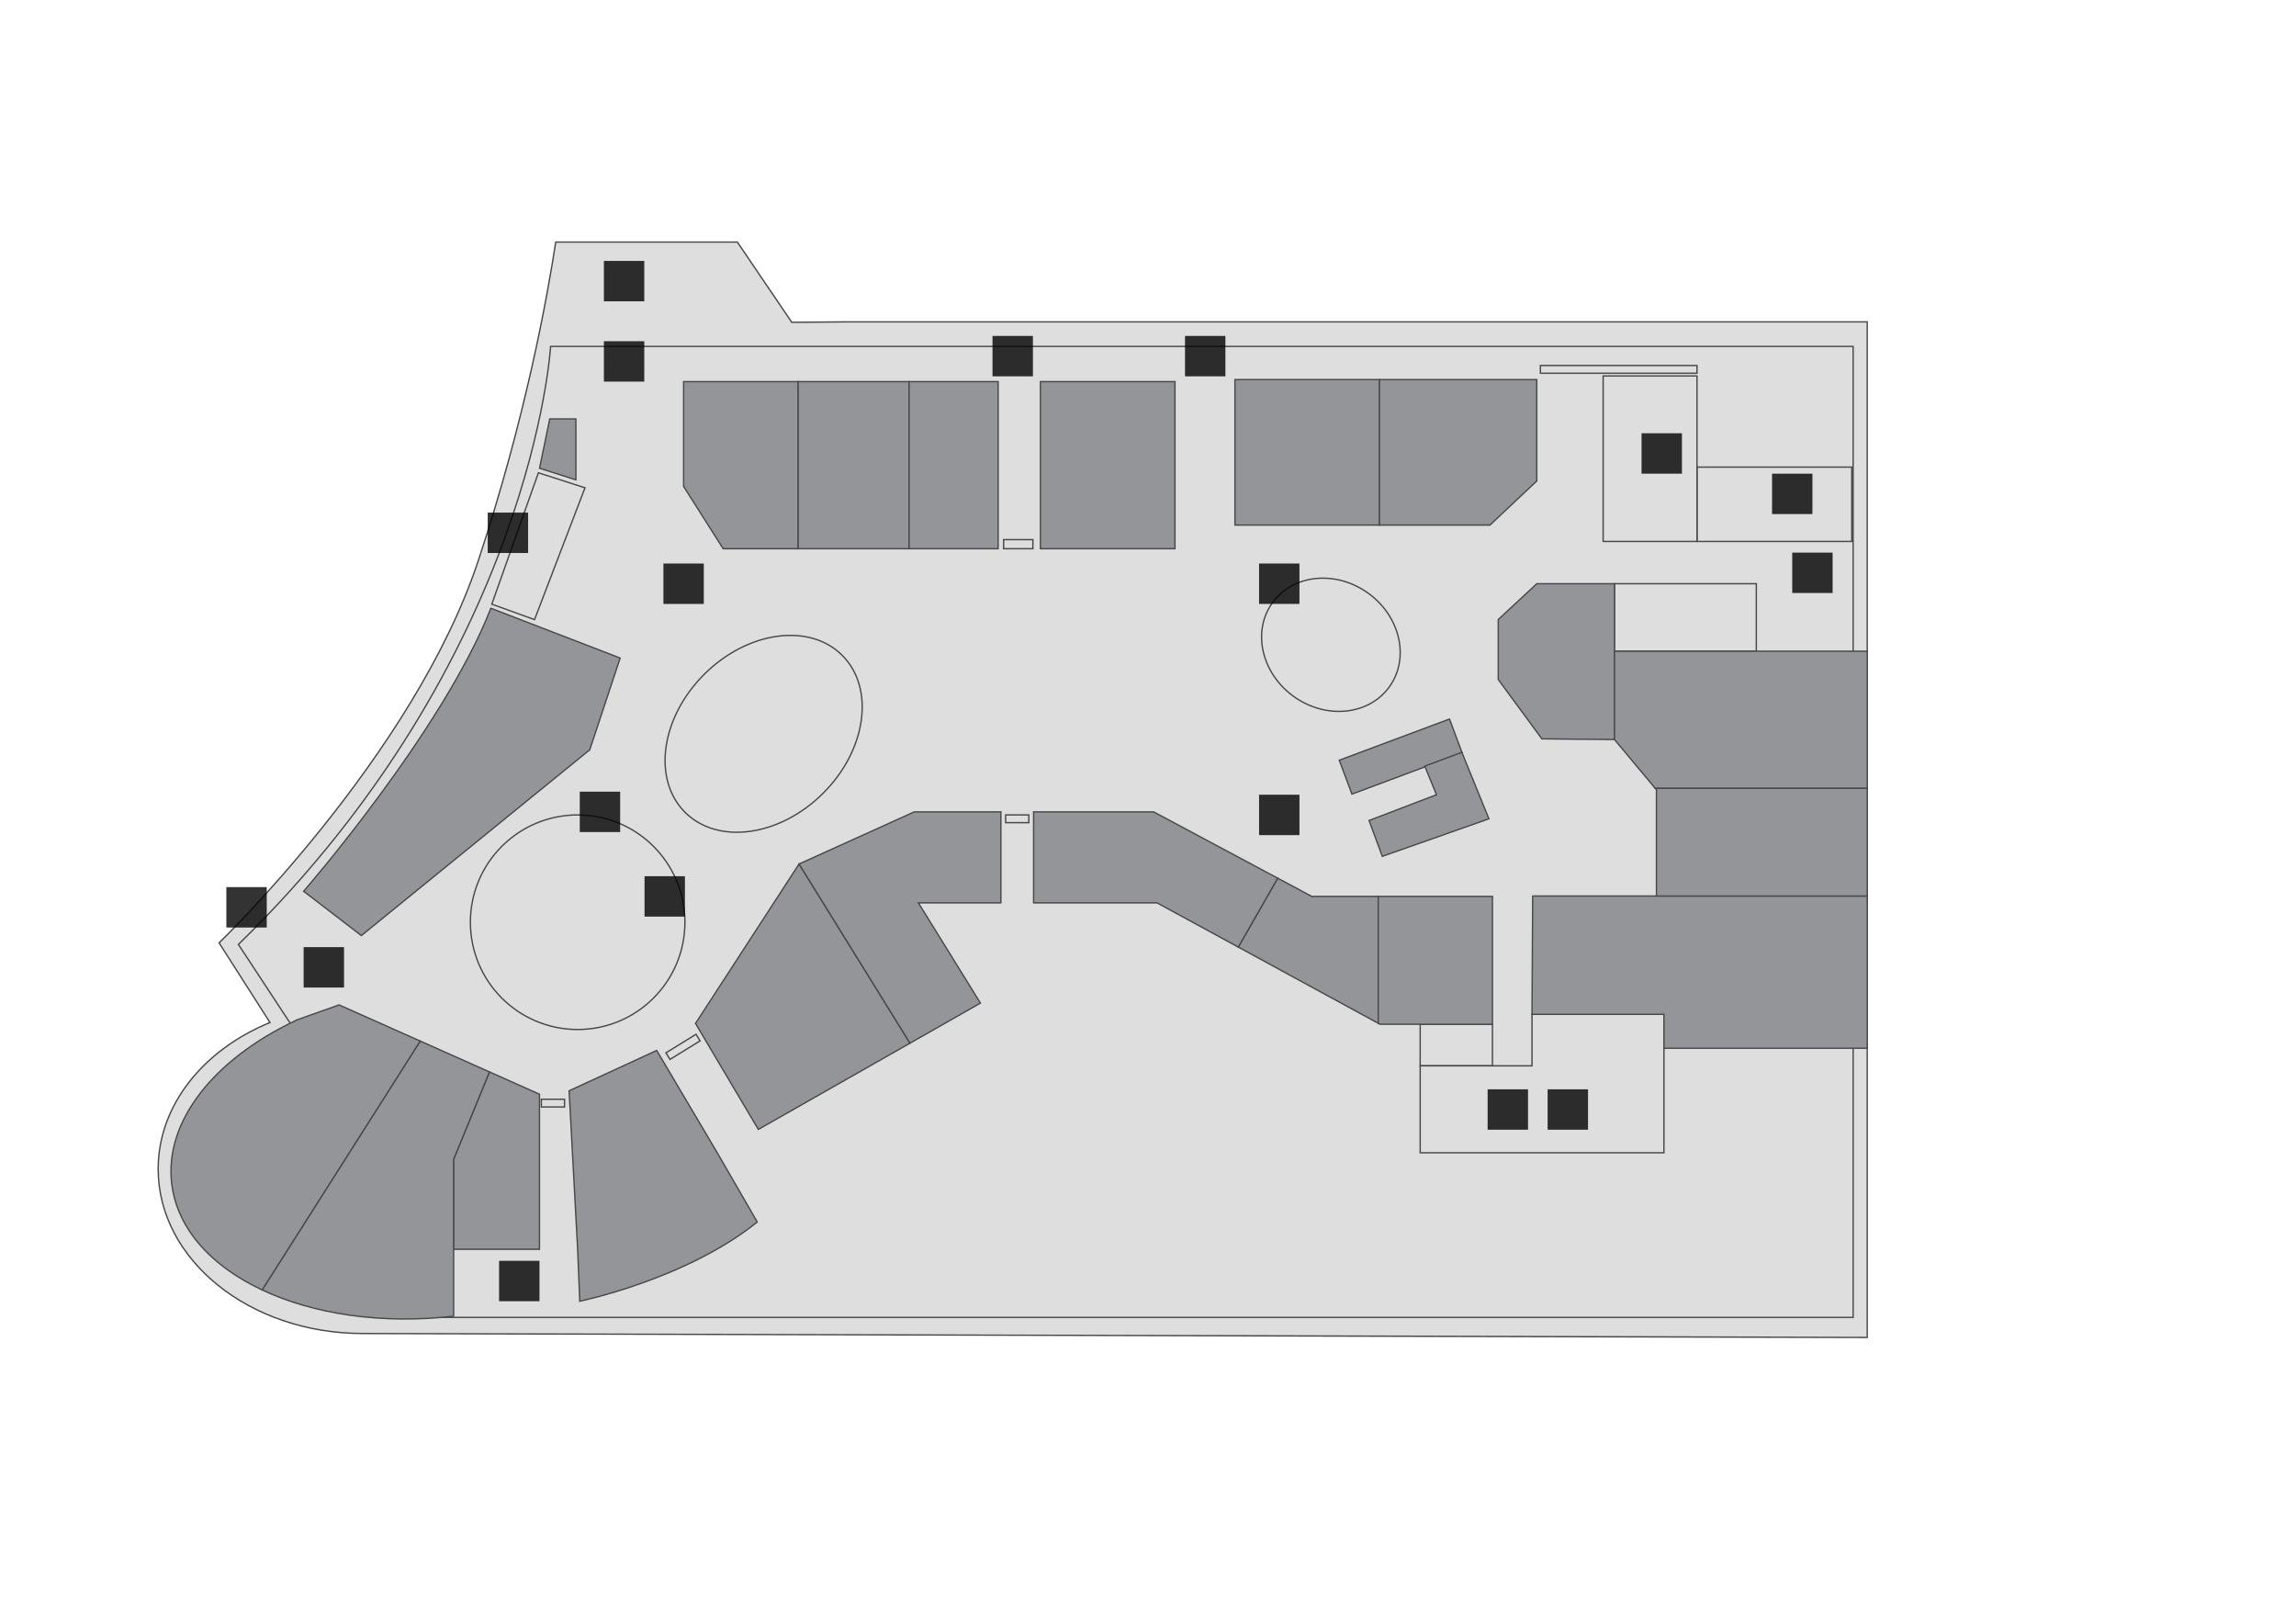 <?xml version="1.0" encoding="utf-8"?>
<!-- Generator: Adobe Illustrator 16.0.0, SVG Export Plug-In . SVG Version: 6.00 Build 0)  -->
<!DOCTYPE svg PUBLIC "-//W3C//DTD SVG 1.1//EN" "http://www.w3.org/Graphics/SVG/1.1/DTD/svg11.dtd">
<svg version="1.1" id="Layer_1" xmlns="http://www.w3.org/2000/svg" xmlns:xlink="http://www.w3.org/1999/xlink" x="0px" y="0px"
	 width="841.89px" height="595.281px" viewBox="0 0 841.89 595.281" enable-background="new 0 0 841.89 595.281"
	 xml:space="preserve">
<g id="background">
	<rect fill="#FFFFFF" width="841.89" height="595.281"/>
</g>
<g id="etc">
	<path fill="#DEDEDE" stroke="#494949" stroke-width="0.5" stroke-miterlimit="10" d="M310.25,118l-19.917,0.167L270.375,88.75
		h-66.602c-3.061,20.098-11.102,64.66-28.439,116.917c-23.667,71.333-95,140-95,140l18.655,29.199
		C74.667,384.835,58,405.145,58,428.593c0,33.297,33.579,60.291,75,60.291l551.667,1.449V118H310.25z"/>
	<path fill="#DEDEDE" stroke="#494949" stroke-width="0.5" stroke-miterlimit="10" d="M162.041,482.97H679.5V127H201.89
		c0,0-6.556,114.006-114.473,219.253l43.731,66.496L162.041,482.97z"/>
	<circle fill="#DEDEDE" stroke="#494949" stroke-width="0.5" stroke-miterlimit="10" cx="211.813" cy="338.101" r="39.333"/>
	
		<ellipse transform="matrix(-0.709 0.705 -0.705 -0.709 668.041 262.296)" fill="#DEDEDE" stroke="#494949" stroke-width="0.5" stroke-miterlimit="10" cx="279.947" cy="268.867" rx="40.728" ry="30.833"/>
	
		<ellipse transform="matrix(-0.814 -0.582 0.582 -0.814 747.544 713.175)" fill="#DEDEDE" stroke="#494949" stroke-width="0.5" stroke-miterlimit="10" cx="488.106" cy="236.744" rx="26.388" ry="23.326"/>
	<rect x="592" y="214" fill="#DEDEDE" stroke="#494949" stroke-width="0.5" stroke-miterlimit="10" width="52" height="24.75"/>
	
		<rect x="622.25" y="171.25" fill="#DEDEDE" stroke="#494949" stroke-width="0.5" stroke-miterlimit="10" width="56.75" height="27.25"/>
	
		<rect x="587.833" y="137.833" fill="#DEDEDE" stroke="#494949" stroke-width="0.5" stroke-miterlimit="10" width="34.416" height="60.667"/>
	
		<rect x="564.833" y="134" fill="#DEDEDE" stroke="#494949" stroke-width="0.5" stroke-miterlimit="10" width="57.416" height="2.833"/>
	
		<rect x="368.001" y="197.833" fill="#DEDEDE" stroke="#494949" stroke-width="0.5" stroke-miterlimit="10" width="10.738" height="3.333"/>
	
		<rect x="198.501" y="403" fill="#DEDEDE" stroke="#494949" stroke-width="0.5" stroke-miterlimit="10" width="8.5" height="2.834"/>
	
		<rect x="368.751" y="298.766" fill="#DEDEDE" stroke="#494949" stroke-width="0.5" stroke-miterlimit="10" width="8.5" height="2.834"/>
	
		<rect x="244.018" y="382.358" transform="matrix(0.851 -0.525 0.525 0.851 -164.208 188.706)" fill="#DEDEDE" stroke="#494949" stroke-width="0.5" stroke-miterlimit="10" width="12.959" height="2.833"/>
	
		<rect x="520.75" y="375.5" fill="#DEDEDE" stroke="#494949" stroke-width="0.5" stroke-miterlimit="10" width="26.5" height="15.25"/>
	<polygon fill="#DEDEDE" stroke="#494949" stroke-width="0.5" stroke-miterlimit="10" points="520.75,390.75 561.75,390.75 
		561.75,371.875 610.125,371.875 610.125,422.625 520.75,422.625 	"/>
	<polygon fill="#DEDEDE" stroke="#494949" stroke-width="0.5" stroke-miterlimit="10" points="180.333,221.5 196,227.167 
		214.5,178.833 197.417,173.333 	"/>
</g>
<g id="rooms">
	<polygon id="g001" fill="#939598" stroke="#494949" stroke-width="0.5" stroke-miterlimit="10" points="592,214 563.5,214 
		549.375,227.125 549.375,249.125 565.375,270.875 592,271.125 592,238.75 	"/>
	<polygon id="g004" fill="#939598" stroke="#494949" stroke-width="0.5" stroke-miterlimit="10" points="605.5,328.5 562,328.5 
		561.75,371.875 610.125,371.875 610.125,384.313 684.667,384.313 684.667,328.5 607.375,328.5 	"/>
	<polygon id="g002" fill="#939598" stroke="#494949" stroke-width="0.5" stroke-miterlimit="10" points="684.667,238.75 592,238.75 
		592,271.125 606.923,289 684.667,289 	"/>
	<polygon id="g003" fill="#939598" stroke="#494949" stroke-width="0.5" stroke-miterlimit="10" points="606.923,289 
		607.375,289.542 607.375,328.5 684.667,328.5 684.667,289 	"/>
	
		<rect id="g023" x="452.833" y="139.167" fill="#939598" stroke="#494949" stroke-width="0.5" stroke-miterlimit="10" width="53" height="53.333"/>
	<polygon id="g024" fill="#939598" stroke="#494949" stroke-width="0.5" stroke-miterlimit="10" points="505.833,139.167 
		505.833,192.5 546.333,192.5 563.5,176.333 563.5,139.167 	"/>
	<path id="g013" fill="#939598" stroke="#494949" stroke-width="0.5" stroke-miterlimit="10" d="M208.683,399.898l3.13,58.102
		l0.772,19.045c0,0,39.081-8.045,65.081-29.045L263,422.625l-22.199-37.508L208.683,399.898z"/>
	<polygon id="g011-012" fill="#939598" stroke="#494949" stroke-width="0.5" stroke-miterlimit="10" points="293,316.75 
		255.027,375.208 278.062,414.061 333.674,382.436 	"/>
	<polygon id="g006" fill="#939598" stroke="#494949" stroke-width="0.5" stroke-miterlimit="10" points="481,328.641 
		468.503,321.96 454.052,347.223 505.375,375.16 505.375,328.641 	"/>
	<polygon id="g009-010" fill="#939598" stroke="#494949" stroke-width="0.5" stroke-miterlimit="10" points="335.25,297.64 
		293,316.75 333.674,382.436 359.5,367.75 336.75,331 367,331 367,297.64 	"/>
	<polygon id="g005" fill="#939598" stroke="#494949" stroke-width="0.5" stroke-miterlimit="10" points="505.375,328.641 
		505.375,375.16 506,375.5 547.25,375.5 547.25,328.641 	"/>
	<polygon id="g007-008" fill="#939598" stroke="#494949" stroke-width="0.5" stroke-miterlimit="10" points="423,297.64 379,297.64 
		379,331 424.25,331 454.052,347.223 468.503,321.96 	"/>
	<path id="g017-018" fill="#939598" stroke="#494949" stroke-width="0.5" stroke-miterlimit="10" d="M111.336,326.75
		c0,0,50.914-58.5,68.664-103.75l47.396,18.25l-11.146,33.625L132.5,343L111.336,326.75z"/>
	<polygon id="g019" fill="#939598" stroke="#494949" stroke-width="0.5" stroke-miterlimit="10" points="250.667,139.905 
		250.667,178.333 265.167,201.167 292.667,201.167 292.667,139.905 	"/>
	
		<rect id="g020" x="292.667" y="139.905" fill="#939598" stroke="#494949" stroke-width="0.5" stroke-miterlimit="10" width="40.667" height="61.262"/>
	
		<rect id="g021" x="333.333" y="139.905" fill="#939598" stroke="#494949" stroke-width="0.5" stroke-miterlimit="10" width="32.667" height="61.262"/>
	
		<rect id="g022" x="381.5" y="139.905" fill="#939598" stroke="#494949" stroke-width="0.5" stroke-miterlimit="10" width="49.333" height="61.262"/>
	<polygon id="g401" fill="#939598" stroke="#494949" stroke-width="0.5" stroke-miterlimit="10" points="197.833,171.667 
		211.167,175.917 211.167,153.583 201.583,153.583 	"/>
	<polygon id="g014" fill="#939598" stroke="#494949" stroke-width="0.5" stroke-miterlimit="10" points="179.472,392.984 
		166.333,425 166.333,458 170,458 173.25,458 197.813,458 197.813,431.5 197.813,420.25 197.813,401.158 	"/>
	<path id="g016" fill="#939598" stroke="#494949" stroke-width="0.5" stroke-miterlimit="10" d="M124.333,368.417l-15.637,5.545
		l-0.279,0.195c-29.743,14.028-48.351,36.852-45.42,60.067c0.881,6.982,3.647,13.443,7.954,19.238
		c3.27,4.4,7.444,8.406,12.352,11.967c3.848,2.793,8.161,5.304,12.856,7.509l57.969-91.247L124.333,368.417z"/>
	<path id="g015" fill="#939598" stroke="#494949" stroke-width="0.5" stroke-miterlimit="10" d="M179.472,392.984l-17.054-7.599
		l-0.043-0.012l-0.011-0.015l-8.236-3.67l-57.969,91.246c18.691,8.775,43.54,12.65,70.175,9.601v-22.203V458v-33L179.472,392.984z"
		/>
	
		<rect id="g402" x="491.941" y="270.507" transform="matrix(0.937 -0.35 0.35 0.937 -64.542 197.419)" fill="#939598" stroke="#494949" stroke-width="0.5" stroke-miterlimit="10" width="43.124" height="13.266"/>
	<polygon id="g403" fill="#939598" stroke="#494949" stroke-width="0.5" stroke-miterlimit="10" points="545.945,300.183 
		506.857,313.947 502.001,300.808 526.718,291.36 522.441,280.88 536.023,275.801 	"/>
</g>
<g id="signs">
	<rect id="information" x="243.261" y="206.595" opacity="0.8" enable-background="new    " width="14.811" height="14.812"/>
	<rect id="mrt" x="83.003" y="325.229" opacity="0.8" enable-background="new    " width="14.811" height="14.811"/>
	<rect id="toilet" x="545.48" y="399.359" opacity="0.8" enable-background="new    " width="14.811" height="14.813"/>
	<rect id="handicapped-toilet" x="567.48" y="399.359" opacity="0.8" enable-background="new    " width="14.811" height="14.813"/>
	<g id="escalator">
		<rect x="212.586" y="290.235" opacity="0.8" enable-background="new    " width="14.811" height="14.81"/>
		<rect x="236.336" y="321.234" opacity="0.8" enable-background="new    " width="14.811" height="14.811"/>
		<rect x="461.669" y="291.36" opacity="0.8" enable-background="new    " width="14.813" height="14.81"/>
		<rect x="461.669" y="206.594" opacity="0.8" enable-background="new    " width="14.813" height="14.81"/>
	</g>
	<rect id="first-aid" x="649.765" y="173.655" opacity="0.8" enable-background="new    " width="14.811" height="14.81"/>
	<g id="fire-exit">
		<rect x="183.003" y="462.234" opacity="0.8" enable-background="new    " width="14.811" height="14.811"/>
		<rect x="363.929" y="123.156" opacity="0.8" enable-background="new    " width="14.813" height="14.81"/>
	</g>
	<rect id="taxi" x="221.429" y="95.656" opacity="0.8" enable-background="new    " width="14.811" height="14.81"/>
	<g id="entrance">
		<rect x="111.336" y="347.234" opacity="0.8" enable-background="new    " width="14.811" height="14.811"/>
		<rect x="657.169" y="202.594" opacity="0.8" enable-background="new    " width="14.811" height="14.81"/>
		<rect x="434.515" y="123.155" opacity="0.8" enable-background="new    " width="14.811" height="14.81"/>
		<rect x="221.429" y="125.094" opacity="0.8" enable-background="new    " width="14.811" height="14.81"/>
	</g>
	<g id="lift">
		<rect x="601.919" y="158.844" opacity="0.8" enable-background="new    " width="14.811" height="14.81"/>
		<rect x="178.833" y="187.928" opacity="0.8" enable-background="new    " width="14.811" height="14.81"/>
	</g>
</g>
</svg>
